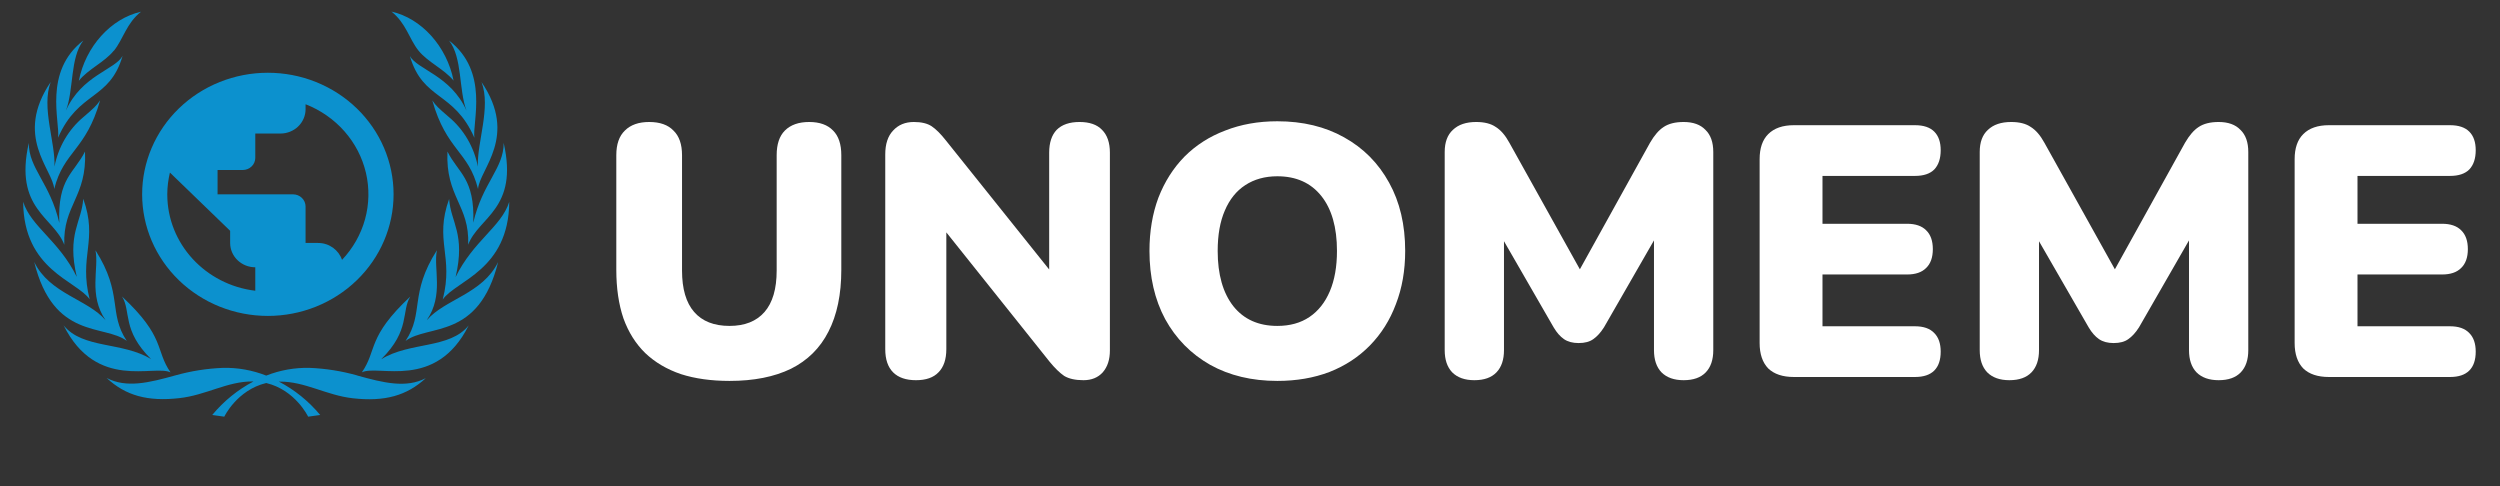 <svg width="216" height="42" viewBox="0 0 216 42" fill="none" xmlns="http://www.w3.org/2000/svg">
<rect x="0" y="0" width="216" height="42" fill="#333333" stroke="none"/>
<path d="M201.219 32.572C200.253 32.572 199.512 32.325 198.998 31.831C198.504 31.317 198.257 30.586 198.257 29.64V13.749C198.257 12.802 198.504 12.082 198.998 11.589C199.512 11.074 200.253 10.817 201.219 10.817H211.68C212.421 10.817 212.976 11.002 213.346 11.373C213.717 11.743 213.902 12.278 213.902 12.977C213.902 13.697 213.717 14.253 213.346 14.643C212.976 15.014 212.421 15.199 211.68 15.199H203.688V19.334H211.001C211.721 19.334 212.266 19.519 212.637 19.889C213.027 20.259 213.223 20.805 213.223 21.525C213.223 22.245 213.027 22.79 212.637 23.16C212.266 23.53 211.721 23.715 211.001 23.715H203.688V28.19H211.68C212.421 28.19 212.976 28.385 213.346 28.776C213.717 29.146 213.902 29.681 213.902 30.381C213.902 31.101 213.717 31.646 213.346 32.016C212.976 32.386 212.421 32.572 211.68 32.572H201.219Z" fill="white"/>
<path d="M173.609 32.849C172.786 32.849 172.148 32.623 171.696 32.17C171.264 31.718 171.048 31.08 171.048 30.257V13.132C171.048 12.288 171.284 11.65 171.757 11.218C172.23 10.766 172.899 10.54 173.763 10.54C174.483 10.54 175.049 10.684 175.46 10.972C175.892 11.239 176.283 11.691 176.633 12.329L183.267 24.24H182.187L188.79 12.329C189.161 11.691 189.552 11.239 189.963 10.972C190.395 10.684 190.971 10.54 191.691 10.54C192.514 10.54 193.141 10.766 193.573 11.218C194.026 11.65 194.252 12.288 194.252 13.132V30.257C194.252 31.08 194.036 31.718 193.604 32.17C193.172 32.623 192.534 32.849 191.691 32.849C190.868 32.849 190.23 32.623 189.778 32.17C189.346 31.718 189.13 31.08 189.13 30.257V19.642H189.778L184.81 28.282C184.522 28.735 184.213 29.074 183.884 29.301C183.576 29.527 183.154 29.64 182.619 29.64C182.105 29.64 181.683 29.527 181.354 29.301C181.025 29.074 180.726 28.735 180.459 28.282L175.46 19.611H176.17V30.257C176.17 31.08 175.954 31.718 175.522 32.17C175.09 32.623 174.452 32.849 173.609 32.849Z" fill="white"/>
<path d="M154.994 32.572C154.027 32.572 153.287 32.325 152.772 31.831C152.279 31.317 152.032 30.586 152.032 29.64V13.749C152.032 12.802 152.279 12.082 152.772 11.589C153.287 11.074 154.027 10.817 154.994 10.817H165.455C166.195 10.817 166.751 11.002 167.121 11.373C167.491 11.743 167.676 12.278 167.676 12.977C167.676 13.697 167.491 14.253 167.121 14.643C166.751 15.014 166.195 15.199 165.455 15.199H157.463V19.334H164.776C165.496 19.334 166.041 19.519 166.411 19.889C166.802 20.259 166.997 20.805 166.997 21.525C166.997 22.245 166.802 22.79 166.411 23.16C166.041 23.53 165.496 23.715 164.776 23.715H157.463V28.19H165.455C166.195 28.19 166.751 28.385 167.121 28.776C167.491 29.146 167.676 29.681 167.676 30.381C167.676 31.101 167.491 31.646 167.121 32.016C166.751 32.386 166.195 32.572 165.455 32.572H154.994Z" fill="white"/>
<path d="M127.383 32.849C126.56 32.849 125.923 32.623 125.47 32.17C125.038 31.718 124.822 31.08 124.822 30.257V13.132C124.822 12.288 125.059 11.65 125.532 11.218C126.005 10.766 126.674 10.54 127.538 10.54C128.258 10.54 128.823 10.684 129.235 10.972C129.667 11.239 130.058 11.691 130.407 12.329L137.042 24.24H135.962L142.565 12.329C142.935 11.691 143.326 11.239 143.738 10.972C144.17 10.684 144.746 10.54 145.466 10.54C146.288 10.54 146.916 10.766 147.348 11.218C147.8 11.65 148.027 12.288 148.027 13.132V30.257C148.027 31.08 147.811 31.718 147.379 32.17C146.947 32.623 146.309 32.849 145.466 32.849C144.643 32.849 144.005 32.623 143.552 32.17C143.12 31.718 142.904 31.08 142.904 30.257V19.642H143.552L138.584 28.282C138.296 28.735 137.988 29.074 137.659 29.301C137.35 29.527 136.928 29.64 136.394 29.64C135.879 29.64 135.458 29.527 135.128 29.301C134.799 29.074 134.501 28.735 134.234 28.282L129.235 19.611H129.944V30.257C129.944 31.08 129.728 31.718 129.296 32.17C128.864 32.623 128.227 32.849 127.383 32.849Z" fill="white"/>
<path d="M110.361 32.911C108.16 32.911 106.226 32.448 104.56 31.522C102.894 30.576 101.598 29.259 100.672 27.573C99.767 25.886 99.314 23.921 99.314 21.679C99.314 19.992 99.572 18.459 100.086 17.081C100.621 15.703 101.372 14.52 102.338 13.533C103.326 12.545 104.498 11.794 105.856 11.28C107.214 10.745 108.716 10.478 110.361 10.478C112.562 10.478 114.486 10.941 116.132 11.866C117.798 12.792 119.094 14.098 120.02 15.785C120.945 17.451 121.408 19.416 121.408 21.679C121.408 23.366 121.141 24.898 120.606 26.277C120.092 27.655 119.341 28.848 118.353 29.856C117.386 30.843 116.224 31.605 114.866 32.139C113.509 32.654 112.007 32.911 110.361 32.911ZM110.361 28.159C111.452 28.159 112.377 27.902 113.138 27.387C113.9 26.873 114.486 26.133 114.897 25.166C115.309 24.199 115.514 23.037 115.514 21.679C115.514 19.642 115.062 18.058 114.157 16.927C113.252 15.796 111.986 15.23 110.361 15.23C109.292 15.23 108.366 15.487 107.584 16.001C106.823 16.495 106.237 17.225 105.825 18.192C105.414 19.138 105.208 20.301 105.208 21.679C105.208 23.715 105.661 25.31 106.566 26.462C107.471 27.593 108.736 28.159 110.361 28.159Z" fill="white"/>
<path d="M79.14 32.849C78.276 32.849 77.617 32.623 77.165 32.17C76.712 31.718 76.486 31.049 76.486 30.165V13.348C76.486 12.442 76.712 11.753 77.165 11.28C77.617 10.786 78.214 10.54 78.954 10.54C79.613 10.54 80.127 10.663 80.497 10.91C80.868 11.157 81.279 11.568 81.732 12.144L91.513 24.363H90.649V13.193C90.649 12.329 90.865 11.671 91.297 11.218C91.75 10.766 92.408 10.54 93.272 10.54C94.136 10.54 94.784 10.766 95.216 11.218C95.669 11.671 95.895 12.329 95.895 13.193V30.288C95.895 31.07 95.689 31.697 95.278 32.17C94.867 32.623 94.311 32.849 93.612 32.849C92.912 32.849 92.357 32.726 91.945 32.479C91.555 32.212 91.133 31.8 90.68 31.245L80.898 18.994H81.763V30.165C81.763 31.049 81.536 31.718 81.084 32.17C80.652 32.623 80.004 32.849 79.14 32.849Z" fill="white"/>
<path d="M63.031 32.911C61.447 32.911 60.048 32.715 58.834 32.325C57.62 31.913 56.592 31.306 55.748 30.504C54.926 29.702 54.298 28.704 53.866 27.511C53.455 26.297 53.249 24.898 53.249 23.314V13.409C53.249 12.463 53.496 11.753 53.99 11.28C54.483 10.786 55.183 10.54 56.088 10.54C57.014 10.54 57.713 10.786 58.186 11.28C58.68 11.753 58.927 12.463 58.927 13.409V23.376C58.927 24.96 59.276 26.153 59.976 26.956C60.675 27.758 61.694 28.159 63.031 28.159C64.347 28.159 65.355 27.758 66.055 26.956C66.754 26.153 67.104 24.96 67.104 23.376V13.409C67.104 12.463 67.341 11.753 67.814 11.28C68.307 10.786 69.007 10.54 69.912 10.54C70.817 10.54 71.506 10.786 71.979 11.28C72.453 11.753 72.689 12.463 72.689 13.409V23.314C72.689 25.433 72.319 27.213 71.578 28.653C70.858 30.072 69.778 31.142 68.338 31.862C66.898 32.561 65.129 32.911 63.031 32.911Z" fill="white"/>
<path fill-rule="evenodd" clip-rule="evenodd" d="M29.551 22.452C29.269 21.612 28.454 20.992 27.488 20.992H26.401V17.841C26.401 17.562 26.287 17.295 26.083 17.098C25.88 16.901 25.603 16.79 25.315 16.79H18.798V14.689H20.97C21.259 14.689 21.535 14.579 21.738 14.382C21.942 14.185 22.057 13.918 22.057 13.639V11.538H24.229C24.805 11.538 25.358 11.317 25.765 10.923C26.172 10.529 26.401 9.994 26.401 9.437V9.006C27.701 9.513 28.854 10.317 29.763 11.349C30.671 12.381 31.307 13.61 31.617 14.932C31.926 16.253 31.9 17.628 31.541 18.938C31.181 20.247 30.498 21.453 29.551 22.452ZM22.057 25.12C17.766 24.606 14.453 21.076 14.453 16.79C14.453 16.139 14.54 15.509 14.681 14.91L19.884 19.942V20.992C19.884 21.549 20.113 22.084 20.52 22.478C20.928 22.872 21.48 23.093 22.057 23.093V25.12ZM23.143 6.286C21.716 6.286 20.304 6.557 18.986 7.085C17.668 7.613 16.471 8.387 15.462 9.362C13.425 11.332 12.281 14.004 12.281 16.79C12.281 19.576 13.425 22.248 15.462 24.218C16.471 25.194 17.668 25.967 18.986 26.495C20.304 27.023 21.716 27.295 23.143 27.295C26.024 27.295 28.786 26.188 30.823 24.218C32.861 22.248 34.005 19.576 34.005 16.79C34.005 15.411 33.724 14.045 33.178 12.77C32.632 11.496 31.832 10.338 30.823 9.362C29.815 8.387 28.617 7.613 27.299 7.085C25.982 6.557 24.569 6.286 23.143 6.286Z" fill="#0C91CE"/>
<path d="M36.159 4.373C36.964 5.373 38.369 5.964 39.191 6.967C38.602 4 36.409 1.58 33.819 1C35.084 1.995 35.357 3.377 36.159 4.373ZM5.017 11.893C6.802 7.834 9.465 8.693 10.592 4.828C9.967 6.013 7.05 6.514 5.696 9.554C6.385 7.748 6.039 4.984 7.206 3.494C3.718 6.181 5.202 10.529 5.017 11.893ZM8.249 21.626C8.569 23.206 7.624 25.488 9.124 27.667C7.574 25.853 4.291 25.391 2.954 22.632C4.62 29.378 8.994 27.985 10.951 29.451C9.334 27.023 10.657 25.411 8.249 21.626ZM7.747 25.859C6.791 22.093 8.494 20.787 7.192 17.174C7.057 19.211 5.757 20.204 6.634 23.921C5.087 20.774 2.693 19.599 2 17.436C2.047 23.35 6.597 24.228 7.747 25.859ZM14.732 32.17C13.394 30.232 14.316 29.139 10.547 25.623C11.341 26.906 10.52 28.521 13.058 31.031C10.575 29.508 7.152 30.161 5.498 28.113C8.336 33.786 13.32 31.471 14.732 32.175V32.17ZM32.941 31.033C35.478 28.521 34.655 26.897 35.452 25.621C31.689 29.139 32.605 30.234 31.266 32.17C32.678 31.464 37.662 33.779 40.497 28.113C38.848 30.164 35.422 29.508 32.941 31.038V31.033ZM36.874 27.661C38.369 25.486 37.429 23.2 37.749 21.621C35.341 25.405 36.664 27.018 35.042 29.455C37.009 27.99 41.366 29.378 43.039 22.636C41.702 25.391 38.425 25.853 36.874 27.667V27.661ZM30.863 32.437C29.52 32.059 28.141 31.84 26.751 31.784C25.471 31.753 24.198 31.98 23.001 32.451C21.804 31.98 20.531 31.753 19.253 31.784C17.862 31.84 16.482 32.059 15.139 32.437C12.874 33.066 10.919 33.552 9.213 32.656C10.848 34.179 12.753 34.711 15.509 34.397C17.802 34.141 19.657 32.94 21.818 32.958H21.904C20.544 33.669 19.332 34.653 18.337 35.854L19.378 36C19.378 36 20.477 33.696 23.001 33.093C25.526 33.696 26.623 36 26.623 36L27.664 35.854C26.668 34.658 25.456 33.679 24.098 32.972H24.186C26.347 32.954 28.198 34.155 30.491 34.411C33.247 34.722 35.154 34.181 36.79 32.671C35.084 33.561 33.128 33.073 30.863 32.444V32.437ZM7.346 13.09C6.413 14.962 4.964 15.39 5.124 19.264C4.336 15.82 2.465 14.547 2.49 12.35C1.19 18.072 4.663 18.752 5.556 21.151C5.425 17.714 7.523 17.019 7.346 13.088M8.65 8.671C8.326 9.147 8.098 9.348 7.232 10.094C5.931 11.171 5.037 12.695 4.707 14.396C4.796 12.3 3.557 9.286 4.38 7.088C1.188 11.8 4.564 14.62 4.683 16.328C5.512 13.044 7.414 13.019 8.65 8.673M41.288 14.397C40.957 12.699 40.065 11.176 38.766 10.097C37.9 9.351 37.672 9.149 37.349 8.675C38.582 13.026 40.486 13.044 41.303 16.33C41.424 14.624 44.8 11.801 41.604 7.09C42.437 9.287 41.198 12.3 41.289 14.399M43.998 17.447C43.303 19.61 40.911 20.784 39.363 23.939C40.239 20.215 38.946 19.222 38.804 17.193C37.504 20.811 39.221 22.111 38.252 25.877C39.403 24.23 43.953 23.352 44 17.438L43.998 17.447ZM38.661 13.092C38.483 17.023 40.584 17.718 40.451 21.144C41.344 18.749 44.826 18.067 43.517 12.344C43.541 14.538 41.671 15.825 40.89 19.246C41.036 15.392 39.587 14.964 38.659 13.092M9.841 4.386C10.648 3.386 10.921 2.009 12.183 1.013C9.593 1.592 7.393 4.015 6.811 6.98C7.623 5.966 9.029 5.377 9.834 4.375L9.841 4.386ZM35.413 4.839C36.54 8.706 39.203 7.847 40.987 11.904C40.801 10.54 42.287 6.192 38.799 3.505C39.966 4.998 39.622 7.759 40.309 9.565C38.95 6.514 36.04 6.013 35.404 4.828L35.413 4.839Z" fill="#0C91CE"/>
</svg>
